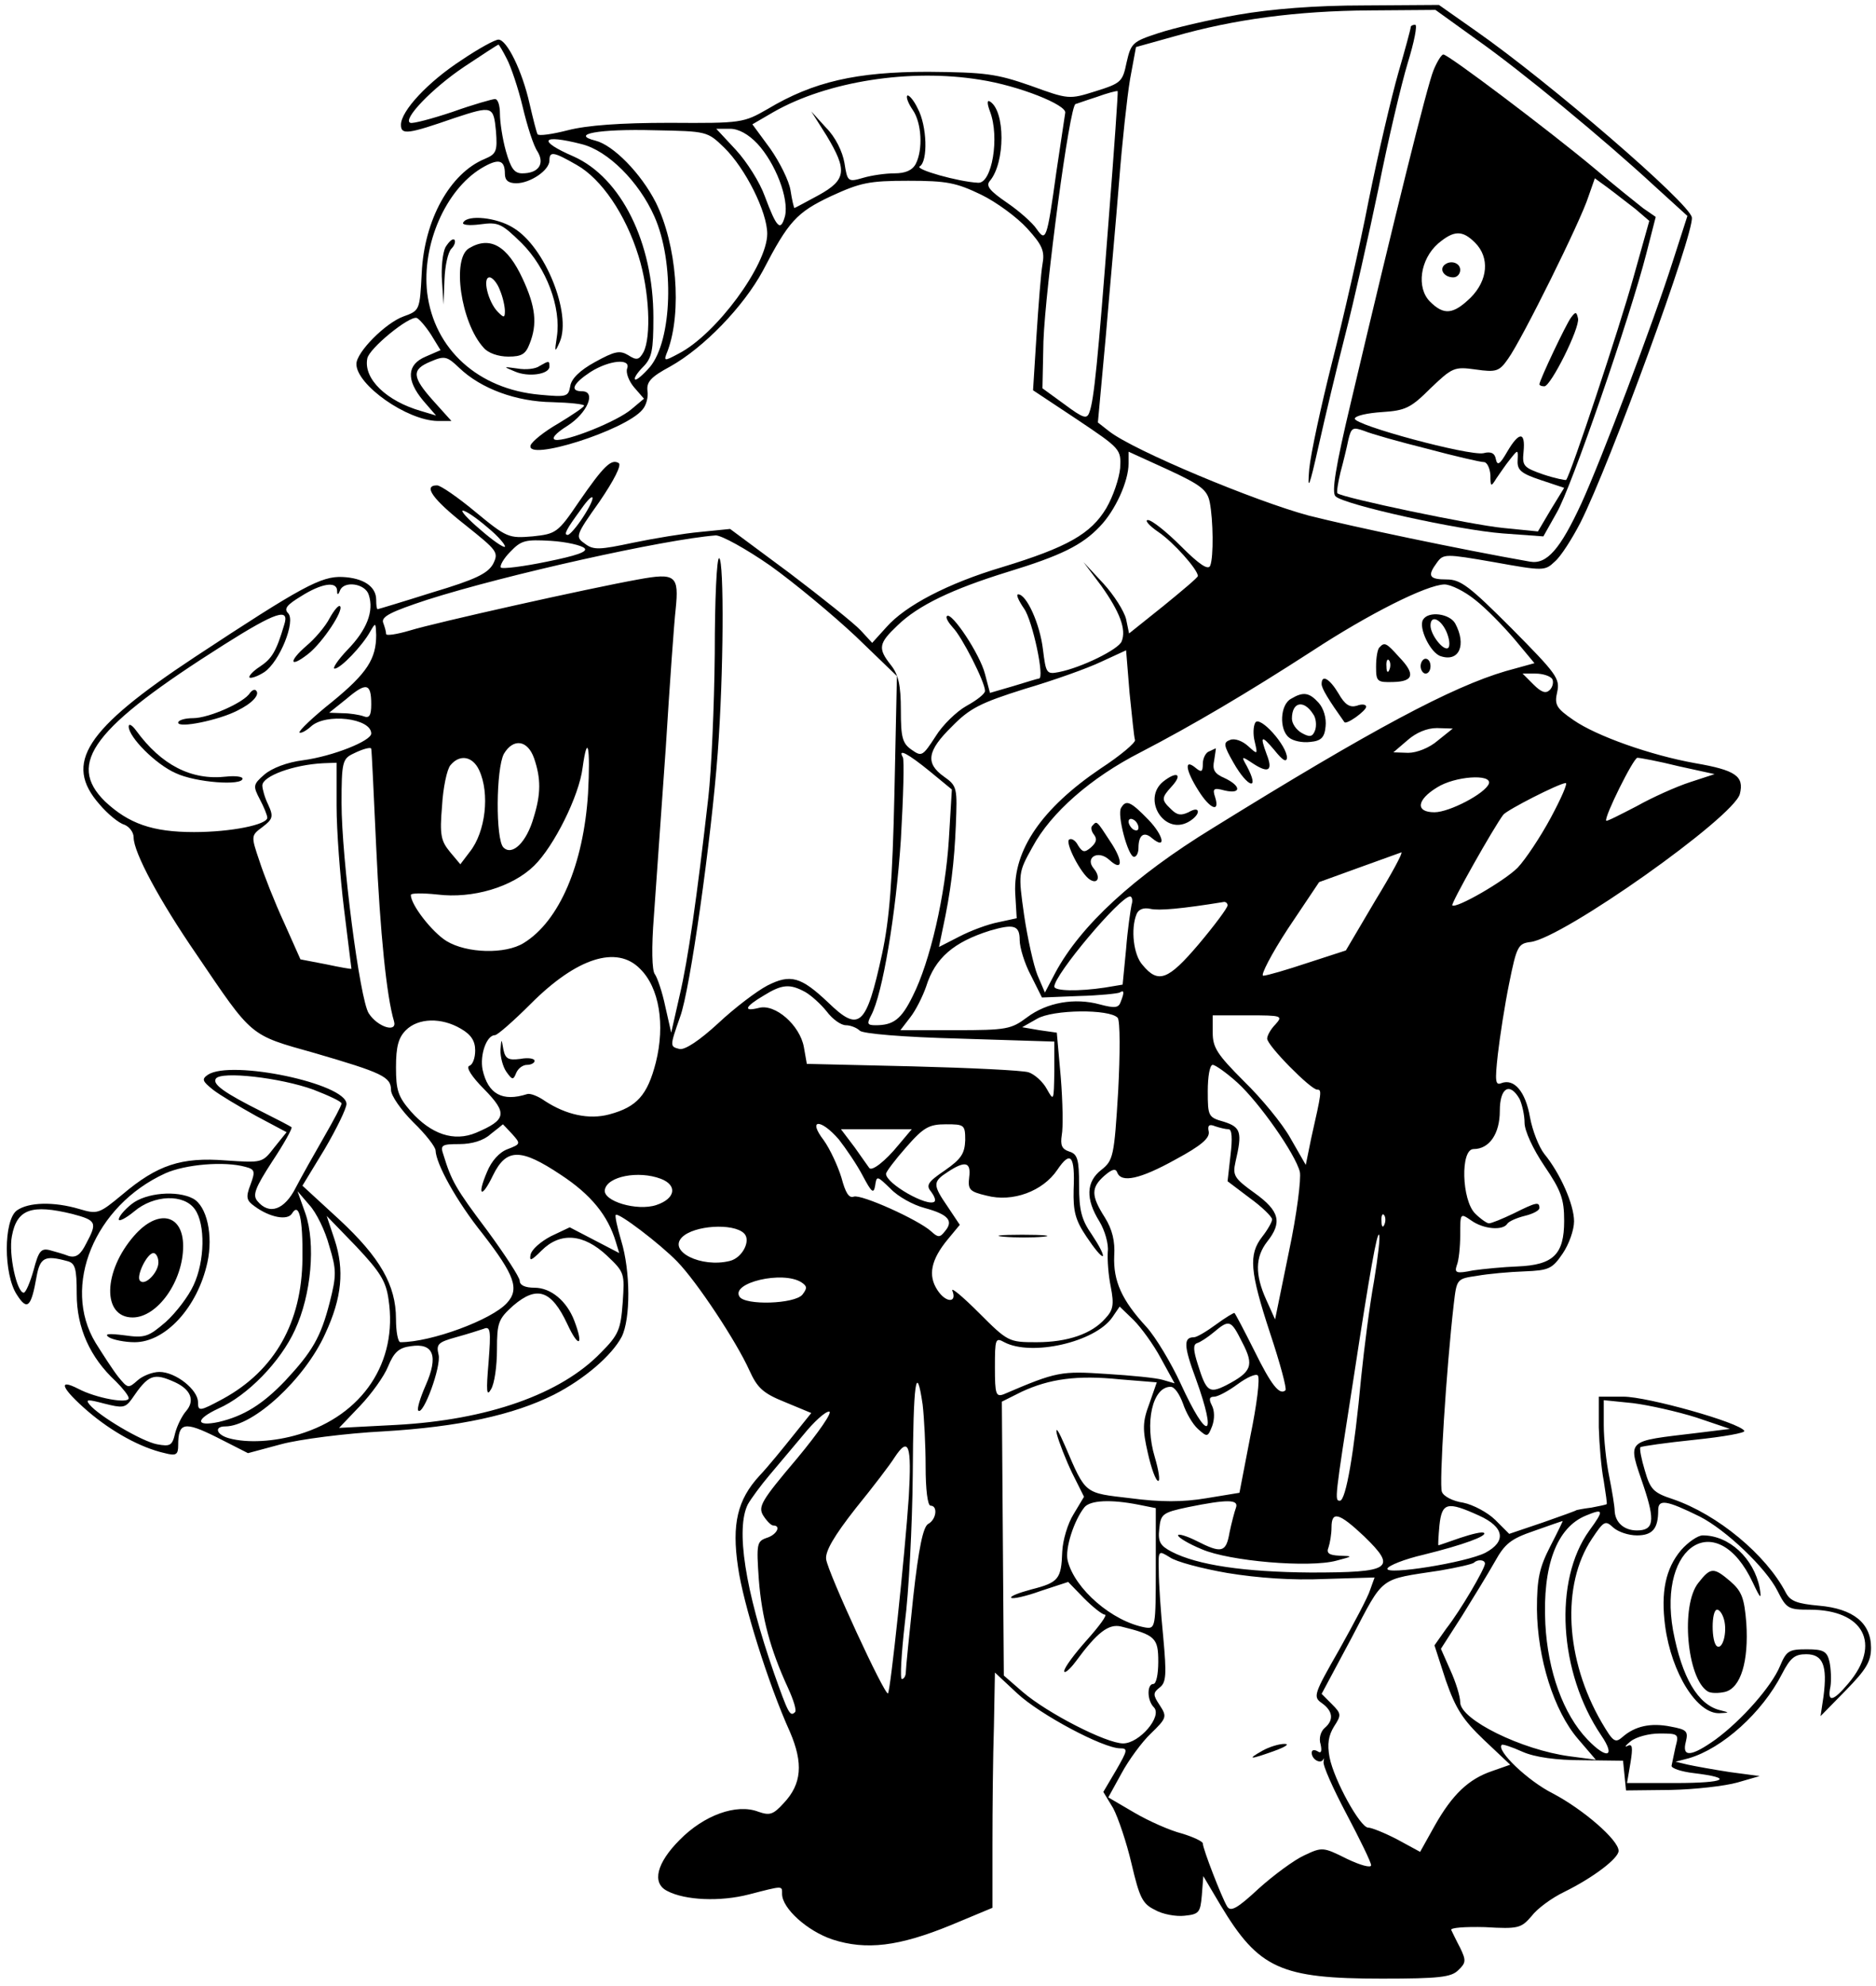 <?xml version="1.0" standalone="no"?>
<!DOCTYPE svg PUBLIC "-//W3C//DTD SVG 20010904//EN"
 "http://www.w3.org/TR/2001/REC-SVG-20010904/DTD/svg10.dtd">
<svg version="1.0" xmlns="http://www.w3.org/2000/svg"
 width="379pt" height="401pt" viewBox="0 0 379 401"
 preserveAspectRatio="xMidYMid meet">

<g transform="translate(0,401) scale(0.1,-0.1)"
fill="#000000" stroke="none">
<path d="M2500 3980 c-58 -10 -130 -27 -160 -37 -52 -17 -55 -20 -64 -59 -8
-39 -11 -42 -62 -58 -54 -17 -55 -17 -132 11 -69 24 -91 27 -207 28 -145 0
-232 -20 -324 -75 -49 -28 -52 -29 -198 -28 -100 0 -167 -5 -206 -15 -31 -8
-59 -12 -61 -8 -2 3 -9 31 -16 61 -15 67 -46 130 -63 130 -7 0 -40 -18 -74
-41 -68 -44 -123 -103 -123 -131 0 -21 14 -19 109 14 76 25 78 24 83 -27 3
-40 1 -46 -23 -56 -70 -29 -122 -123 -127 -230 -4 -76 -4 -76 -37 -88 -36 -13
-95 -72 -95 -96 0 -42 102 -114 164 -115 l28 0 -36 40 c-44 49 -45 64 -6 80
28 12 33 11 58 -13 44 -42 115 -68 188 -69 35 -1 64 -4 64 -7 0 -3 -24 -19
-52 -36 -28 -16 -53 -36 -56 -44 -11 -34 192 30 226 72 8 9 12 26 10 38 -2 18
7 28 46 49 68 38 148 121 187 193 52 100 68 118 138 151 59 27 76 31 156 31
78 0 97 -4 147 -28 31 -15 73 -46 93 -68 31 -34 36 -46 31 -73 -3 -17 -8 -81
-12 -143 l-7 -111 89 -59 c88 -59 89 -60 87 -98 -2 -21 -14 -57 -28 -81 -31
-52 -79 -79 -210 -119 -111 -33 -196 -78 -234 -121 l-29 -32 -23 25 c-13 14
-78 66 -144 116 l-120 89 -60 -6 c-33 -3 -94 -13 -137 -22 -66 -14 -79 -15
-96 -2 -20 14 -20 16 29 85 30 44 45 74 39 78 -15 9 -30 -5 -81 -79 -42 -62
-46 -64 -93 -69 -48 -4 -52 -3 -115 49 -36 30 -71 54 -78 54 -29 0 -9 -28 57
-80 65 -52 68 -55 56 -79 -11 -19 -35 -31 -122 -57 -60 -19 -110 -34 -111 -34
-2 0 -3 8 -3 19 0 27 -26 44 -68 46 -43 2 -82 -19 -299 -162 -221 -146 -265
-214 -192 -297 16 -19 39 -38 50 -41 10 -4 19 -15 19 -26 0 -30 52 -127 127
-236 114 -168 106 -162 238 -199 137 -40 155 -48 155 -75 0 -11 20 -40 45 -65
25 -24 45 -50 45 -57 1 -27 42 -102 95 -168 65 -84 75 -112 49 -140 -31 -34
-153 -79 -215 -79 -5 0 -9 21 -9 47 0 68 -32 124 -115 201 l-74 68 45 74 c24
41 44 82 44 91 0 41 -233 90 -280 59 -13 -9 -11 -13 10 -30 14 -11 53 -34 87
-53 l62 -33 -25 -31 c-24 -31 -24 -31 -98 -26 -90 7 -138 -9 -209 -69 -47 -39
-50 -40 -87 -29 -51 15 -102 14 -126 -3 -27 -20 -27 -129 0 -170 21 -33 29
-26 40 37 7 38 17 43 61 31 17 -4 20 -14 20 -67 0 -68 27 -128 79 -176 14 -14
26 -29 26 -34 0 -12 -66 0 -102 19 -43 22 -33 0 19 -45 49 -42 107 -74 156
-85 23 -6 27 -3 27 16 0 46 12 49 78 16 l63 -32 67 18 c37 10 130 22 207 26
152 9 262 33 344 74 61 31 117 79 137 117 18 36 18 132 -1 194 -8 27 -13 50
-11 52 5 6 90 -59 124 -94 40 -41 120 -162 146 -220 16 -35 27 -46 72 -64 l53
-22 -37 -46 c-20 -25 -50 -62 -68 -81 -44 -48 -56 -97 -43 -184 10 -72 61
-236 105 -333 27 -63 24 -105 -13 -144 -21 -23 -28 -25 -51 -17 -44 17 -110
-7 -159 -57 -46 -46 -57 -87 -25 -103 36 -19 107 -22 165 -7 70 18 67 18 67 1
0 -29 51 -75 102 -92 68 -22 134 -14 239 29 l84 35 0 128 c0 71 1 178 3 238
l2 109 45 -42 c46 -43 174 -111 208 -111 16 0 15 -4 -8 -44 l-26 -44 20 -33
c10 -19 27 -69 37 -112 16 -68 22 -81 47 -93 15 -9 43 -14 60 -12 29 3 32 6
35 41 l3 39 35 -59 c77 -128 121 -148 326 -148 116 0 140 3 154 17 16 15 16
20 4 45 -8 15 -16 32 -18 36 -3 5 28 7 68 6 68 -4 73 -2 94 22 11 15 41 37 66
49 59 29 110 68 110 83 0 22 -72 84 -133 116 -50 25 -115 87 -103 98 1 2 20
-4 42 -14 25 -11 68 -17 121 -17 l82 -1 3 -30 3 -30 90 1 c50 1 110 8 135 15
l45 13 -60 8 c-33 5 -71 12 -85 15 l-25 6 27 7 c68 20 148 92 188 170 17 33
26 40 49 40 34 0 43 -23 35 -85 l-6 -40 51 52 c41 42 51 58 51 86 0 50 -36 79
-105 85 -44 4 -58 9 -67 26 -40 77 -138 158 -228 189 -40 13 -46 20 -57 58 -7
23 -11 44 -9 47 3 2 52 9 110 15 58 6 103 14 100 18 -10 17 -196 69 -244 69
l-50 0 0 -62 c1 -35 5 -83 10 -108 4 -25 7 -46 6 -47 -1 -1 -15 -4 -31 -7 -17
-2 -30 -5 -30 -5 0 -1 -31 -12 -68 -25 l-68 -23 -28 28 c-15 15 -45 31 -65 35
-21 3 -40 13 -43 22 -6 13 9 249 24 379 6 51 6 51 47 57 22 4 66 8 96 9 49 2
56 5 77 36 13 19 23 48 23 65 0 34 -28 97 -60 136 -11 14 -24 47 -29 74 -9 52
-32 79 -58 69 -12 -5 -13 4 -7 58 4 35 14 100 23 144 15 74 18 80 43 83 66 8
411 252 423 299 9 36 -9 48 -90 62 -90 16 -200 55 -246 87 -35 24 -39 31 -33
57 6 27 -2 37 -92 128 -85 85 -103 99 -131 99 -36 0 -40 7 -20 34 13 18 17 18
115 1 100 -18 103 -18 123 1 12 10 35 46 52 79 60 119 230 585 225 616 -5 29
-288 273 -437 377 l-74 52 -151 -1 c-99 0 -187 -7 -256 -19z m482 -49 c91 -64
257 -201 361 -297 l66 -60 -29 -90 c-40 -126 -146 -405 -185 -490 -43 -93 -70
-124 -104 -118 -142 25 -356 70 -447 93 -108 29 -353 131 -403 170 l-23 18 16
174 c8 96 21 237 27 314 6 77 16 169 22 205 l12 65 79 22 c119 34 246 51 393
52 l133 1 82 -59z m-1958 -40 c8 -15 23 -59 32 -97 9 -38 22 -79 30 -90 15
-25 2 -44 -31 -44 -16 0 -23 10 -33 45 -7 25 -12 59 -12 75 0 17 -4 30 -10 30
-5 0 -44 -11 -86 -26 -42 -14 -80 -24 -85 -22 -17 6 44 70 110 114 36 24 67
44 68 44 1 0 9 -13 17 -29z m956 -42 c78 -12 176 -51 172 -67 -1 -7 -9 -61
-18 -120 -19 -137 -21 -141 -40 -114 -8 12 -35 36 -60 53 -35 24 -43 34 -34
44 31 37 31 141 0 160 -6 4 -6 -4 0 -20 20 -52 4 -146 -24 -144 -40 2 -128 27
-118 33 17 10 15 82 -4 117 -8 17 -18 28 -21 26 -3 -3 2 -16 11 -29 18 -26 21
-80 6 -109 -7 -13 -21 -19 -43 -19 -18 0 -46 -4 -63 -9 -31 -9 -32 -8 -38 30
-4 23 -18 52 -37 71 l-30 33 31 -49 c42 -70 40 -89 -16 -120 -26 -14 -48 -26
-49 -26 -1 0 -5 16 -8 36 -3 19 -22 57 -41 84 l-36 49 43 25 c109 62 276 88
417 65z m260 -280 c-22 -289 -30 -367 -39 -391 -5 -15 -12 -13 -51 16 l-44 32
2 95 c4 108 53 478 65 479 1 0 20 7 42 14 22 8 41 13 43 12 1 -2 -7 -117 -18
-257z m-777 143 c43 -42 87 -130 87 -174 0 -63 -103 -203 -179 -242 -30 -16
-31 -16 -22 6 29 79 18 214 -24 299 -30 59 -86 116 -122 125 -52 13 6 24 119
21 106 -2 107 -2 141 -35z m67 8 c37 -40 64 -111 56 -146 -9 -33 -17 -24 -41
40 -10 28 -36 69 -58 93 l-40 43 28 0 c17 0 37 -11 55 -30z m-355 -1 c53 -13
116 -76 147 -146 41 -92 36 -250 -9 -304 -14 -16 -28 -28 -30 -25 -3 2 5 14
16 25 18 18 21 33 21 100 0 151 -65 282 -161 325 -74 32 -66 46 16 25z m-10
-42 c50 -28 99 -100 125 -184 22 -70 26 -163 10 -194 -9 -16 -14 -17 -31 -6
-17 10 -27 8 -67 -14 -31 -17 -48 -34 -50 -49 -4 -21 -7 -22 -61 -17 -125 11
-214 92 -228 206 -11 97 37 207 109 251 35 21 48 18 48 -11 0 -13 7 -19 23
-19 28 0 67 26 67 46 0 19 8 18 55 -9z m-294 -343 l19 -31 -30 -13 c-38 -16
-40 -47 -5 -89 l26 -30 -30 9 c-70 20 -117 65 -109 106 3 20 85 87 100 82 5
-2 18 -17 29 -34z m396 -68 c-3 -8 3 -25 14 -38 l20 -23 -25 -21 c-29 -25
-132 -66 -154 -62 -9 2 0 13 24 28 41 26 59 70 30 70 -26 0 -18 16 17 39 38
24 82 28 74 7z m1177 -270 c7 -36 8 -110 1 -128 -4 -10 -22 2 -59 39 -29 29
-59 53 -67 53 -7 0 2 -11 21 -24 30 -20 80 -76 80 -89 0 -3 -31 -29 -69 -60
l-70 -56 -6 29 c-4 16 -24 48 -46 72 l-40 43 36 -48 c37 -52 51 -88 41 -112
-6 -16 -81 -53 -127 -62 -25 -5 -26 -2 -32 46 -6 51 -33 111 -50 111 -5 0 1
-13 12 -29 17 -24 42 -141 30 -141 -2 0 -25 -7 -51 -15 l-48 -14 -10 38 c-10
40 -68 127 -77 117 -3 -3 3 -13 12 -23 18 -18 65 -110 65 -128 0 -6 -17 -19
-37 -30 -20 -11 -49 -39 -63 -62 -26 -40 -28 -41 -48 -27 -19 13 -22 25 -22
80 0 51 -5 72 -20 91 -27 34 -25 44 13 80 42 41 112 74 222 108 108 33 151 54
187 92 31 32 58 91 58 127 l0 24 79 -36 c67 -31 80 -41 85 -66z m-1266 -30
c-13 -20 -27 -36 -31 -36 -9 0 -3 11 27 52 28 40 32 27 4 -16z m-193 -21 c22
-18 37 -36 35 -39 -3 -2 -25 13 -50 35 -25 21 -40 38 -35 38 6 0 28 -15 50
-34z m571 -77 c49 -35 126 -99 173 -143 l83 -80 -5 -235 c-4 -180 -10 -256
-25 -326 -32 -147 -46 -159 -109 -98 -55 52 -76 58 -123 34 -21 -11 -66 -45
-99 -76 -38 -35 -67 -54 -78 -52 -20 5 -20 5 1 65 20 53 63 359 76 533 12 159
13 387 3 393 -5 3 -9 -83 -9 -192 -1 -108 -7 -239 -13 -291 -23 -202 -41 -328
-58 -400 l-17 -75 -12 53 c-6 29 -16 58 -21 65 -6 7 -7 54 -2 117 4 58 15 211
24 340 8 129 17 255 20 280 7 68 0 74 -76 60 -100 -18 -409 -87 -461 -103 -27
-8 -48 -11 -48 -7 0 5 -3 15 -6 23 -4 12 16 22 89 46 160 51 480 122 583 130
12 0 61 -27 110 -61z m-375 35 c7 -7 -17 -15 -76 -27 -48 -10 -90 -15 -93 -12
-3 3 5 18 19 32 22 23 30 25 82 22 31 -2 62 -9 68 -15z m-500 -85 c0 -10 2
-10 6 0 8 20 51 14 58 -9 11 -33 -4 -71 -43 -111 -20 -21 -31 -38 -26 -38 12
0 56 46 72 75 11 19 11 18 12 -7 0 -48 -18 -77 -89 -135 -39 -31 -68 -59 -66
-62 3 -2 13 3 23 12 30 28 122 17 122 -14 0 -15 -78 -46 -138 -54 -32 -4 -63
-16 -78 -29 -23 -20 -23 -23 -9 -50 8 -15 15 -32 15 -37 0 -14 -73 -29 -148
-29 -84 0 -132 17 -180 62 -78 77 -24 149 240 316 106 67 134 76 122 40 -16
-54 -25 -68 -49 -84 -14 -9 -23 -19 -21 -22 3 -2 16 2 30 11 31 21 64 103 48
119 -9 9 -2 17 26 34 41 26 72 31 73 12z m2299 -19 c22 -17 57 -53 80 -80 l40
-48 -58 -16 c-109 -32 -269 -117 -592 -317 -160 -98 -267 -197 -318 -292 l-21
-40 -15 35 c-8 20 -20 74 -27 121 -12 85 -12 86 17 138 37 69 118 140 218 191
106 55 216 120 346 204 116 76 232 134 268 135 13 0 41 -14 62 -31z m-687
-283 c2 -5 -30 -32 -70 -58 -118 -80 -176 -164 -172 -251 l3 -51 -37 -8 c-21
-4 -56 -17 -79 -29 l-41 -21 7 34 c17 78 24 138 27 211 3 76 3 80 -24 99 -38
27 -34 52 16 101 36 37 58 48 147 76 58 17 128 42 155 55 l50 23 7 -86 c5 -47
9 -90 11 -95z m843 123 c3 -6 1 -16 -5 -22 -8 -8 -17 -5 -33 11 l-22 22 26 0
c15 0 30 -5 34 -11z m-2386 -51 c0 -23 -4 -29 -16 -24 -9 3 -28 6 -42 6 l-27
1 35 28 c40 34 50 32 50 -11z m2155 -73 c-17 -15 -43 -25 -60 -25 l-30 1 28
24 c18 16 40 25 60 25 l32 -1 -30 -24z m-1826 -36 c14 -41 14 -72 -1 -120 -14
-49 -43 -78 -61 -60 -16 16 -15 159 1 189 19 32 48 28 61 -9z m-329 19 c1 -2
5 -91 10 -198 8 -174 21 -302 36 -352 7 -24 -33 -12 -51 16 -18 27 -55 313
-55 425 0 81 2 89 23 99 22 11 37 14 37 10z m438 -90 c-9 -143 -58 -258 -130
-302 -37 -23 -115 -21 -156 4 -29 18 -72 73 -72 93 0 4 24 4 53 1 72 -9 152
15 196 58 40 39 91 141 98 198 10 72 16 42 11 -52z m690 45 l45 -37 -6 -100
c-7 -113 -38 -248 -73 -317 -23 -47 -39 -59 -75 -59 -17 0 -18 3 -9 20 23 43
50 204 60 355 5 87 7 161 4 166 -11 19 11 7 54 -28z m-910 2 c22 -47 13 -125
-19 -165 l-19 -25 -21 25 c-18 22 -21 34 -16 92 2 37 10 75 17 83 19 23 45 18
58 -10z m2423 8 l73 -16 -49 -16 c-28 -9 -77 -31 -109 -49 -33 -17 -60 -31
-61 -29 -5 6 55 127 63 127 5 0 43 -7 83 -17z m-2711 -81 c0 -48 7 -142 15
-207 8 -66 15 -120 15 -121 0 -1 -23 3 -51 9 l-52 10 -33 74 c-19 41 -41 97
-50 125 -17 50 -17 51 6 68 21 16 23 21 12 45 -7 14 -12 32 -12 39 0 19 63 42
123 45 l27 1 0 -88z m2328 46 c-7 -20 -80 -58 -110 -58 -39 0 -36 25 5 50 36
23 111 28 105 8z m125 -69 c-21 -39 -51 -84 -67 -101 -27 -27 -124 -83 -132
-76 -3 4 84 158 103 183 8 10 112 63 126 64 5 1 -9 -31 -30 -70z m-355 -168
l-59 -100 -77 -25 c-42 -14 -83 -26 -90 -26 -6 0 16 43 50 95 l63 94 80 29
c44 16 83 30 86 31 4 0 -20 -44 -53 -98z m-492 -8 c-2 -10 -8 -50 -11 -89 l-7
-72 -36 -6 c-53 -8 -102 -7 -102 2 0 24 133 182 153 182 4 0 6 -8 3 -17z m194
-1 c0 -5 -26 -40 -58 -78 -62 -73 -82 -81 -114 -42 -18 20 -24 72 -12 102 4
10 14 14 28 11 17 -4 63 0 149 14 4 0 7 -3 7 -7z m-420 -70 c0 -15 10 -48 23
-72 l22 -44 75 3 c41 1 78 5 82 7 9 6 10 1 2 -19 -4 -12 -12 -13 -42 -5 -51
14 -107 4 -147 -26 -32 -24 -41 -26 -145 -26 l-111 0 20 26 c11 14 25 42 32
62 18 58 56 90 129 113 48 14 60 11 60 -19z m-767 -58 c39 -38 51 -113 32
-189 -17 -66 -38 -90 -94 -105 -41 -11 -87 -1 -130 27 -14 10 -30 16 -36 14
-50 -16 -79 0 -90 49 -6 30 8 70 25 70 5 0 38 29 73 64 92 92 173 118 220 70z
m334 -47 c12 -7 31 -24 43 -39 12 -16 29 -28 39 -28 9 0 22 -5 28 -11 6 -6 86
-13 202 -16 l191 -6 0 -61 c-1 -59 -1 -60 -15 -35 -8 15 -25 30 -37 34 -13 4
-119 9 -235 12 l-213 5 -6 34 c-8 44 -58 88 -91 79 -32 -8 -29 2 10 25 37 23
53 24 84 7z m631 -52 c5 -6 5 -72 1 -148 -8 -132 -10 -140 -34 -159 -31 -24
-32 -59 -4 -104 11 -18 19 -46 17 -61 -1 -16 1 -47 6 -71 7 -36 5 -47 -11 -64
-27 -31 -76 -48 -139 -48 -56 0 -58 1 -116 59 -33 33 -57 53 -54 45 10 -25
-13 -25 -30 1 -20 30 -13 62 21 103 l24 29 -24 36 c-31 45 -31 51 0 71 35 23
47 20 43 -11 -3 -25 1 -29 35 -37 53 -14 114 9 143 52 27 40 36 29 33 -40 -1
-43 3 -61 26 -95 16 -24 30 -41 33 -39 2 3 -8 22 -22 43 -21 30 -26 49 -26
100 0 52 -3 63 -20 68 -15 5 -18 13 -15 33 3 15 2 68 -2 117 l-8 90 -35 5 -35
6 30 17 c32 19 147 20 163 2z m319 -13 c-10 -10 -17 -23 -17 -29 0 -14 88
-103 101 -103 10 0 9 -5 -12 -98 l-11 -54 -31 54 c-16 29 -59 81 -94 115 -54
54 -63 68 -63 98 l0 35 72 0 c68 0 70 -1 55 -18z m-1646 -9 c21 -12 29 -25 29
-44 0 -15 -5 -29 -12 -31 -7 -3 5 -22 30 -47 48 -49 45 -62 -16 -88 -45 -19
-91 -3 -132 43 -26 30 -30 43 -30 89 0 42 5 60 20 75 25 25 72 26 111 3z
m1569 -109 c44 -40 117 -144 126 -180 3 -13 -6 -86 -22 -161 l-28 -137 -18 40
c-23 51 -22 86 2 117 31 39 25 62 -25 98 -42 30 -45 36 -39 63 14 60 11 70
-23 81 -32 9 -33 11 -33 62 0 29 4 53 10 53 5 0 28 -16 50 -36z m-1867 -14
c31 -12 57 -24 57 -28 0 -4 -16 -34 -35 -67 -19 -33 -45 -79 -57 -102 -23 -46
-54 -57 -78 -28 -10 12 -5 26 30 80 24 36 41 67 39 69 -2 2 -29 16 -59 31 -78
39 -101 56 -94 67 10 16 131 2 197 -22z m2437 -19 c5 -11 10 -32 10 -48 0 -16
17 -53 40 -87 34 -50 40 -67 40 -111 0 -68 -22 -89 -94 -92 -28 -1 -69 -5 -90
-8 -34 -7 -38 -5 -33 10 4 9 7 37 7 61 0 45 0 45 22 30 25 -18 64 -21 73 -7 3
5 19 12 35 16 17 4 30 11 30 16 0 13 -6 12 -52 -11 -23 -11 -45 -20 -50 -20
-4 0 -17 9 -28 20 -27 27 -30 130 -3 130 32 0 53 31 53 77 0 47 20 59 40 24z
m-2035 -71 c17 -19 17 -20 -9 -30 -17 -6 -33 -24 -42 -46 -21 -49 -11 -55 12
-7 27 55 56 55 137 1 61 -40 95 -82 111 -135 l7 -23 -50 26 -50 26 -38 -18
c-21 -11 -39 -27 -41 -37 -3 -14 1 -13 22 8 38 38 85 34 132 -10 36 -34 36
-36 32 -95 -4 -54 -8 -65 -44 -101 -81 -84 -229 -136 -414 -146 l-115 -6 42
44 c23 24 49 60 57 80 12 29 22 38 46 41 46 7 56 -20 30 -79 -11 -25 -18 -48
-15 -51 10 -11 47 90 41 113 -5 21 -1 25 35 35 22 6 47 14 56 17 14 6 15 -3
10 -68 -5 -58 -4 -70 5 -54 7 11 12 47 12 80 0 55 3 62 33 89 48 41 77 31 109
-37 23 -50 34 -45 14 7 -15 39 -47 66 -80 66 -19 0 -30 5 -30 14 0 7 -30 53
-66 102 -64 85 -72 100 -88 152 -7 20 -4 22 32 22 25 0 49 7 63 20 13 10 24
19 25 20 0 0 9 -9 19 -20z m660 -11 c14 -18 36 -50 48 -73 18 -34 22 -37 25
-20 3 21 4 20 31 -6 15 -16 46 -33 69 -39 48 -13 59 -26 41 -47 -10 -13 -14
-13 -28 0 -27 24 -141 75 -156 70 -10 -4 -17 8 -25 38 -7 23 -23 58 -36 76
-33 43 -6 44 31 1z m255 -1 c-1 -27 -8 -38 -41 -61 -34 -23 -39 -30 -28 -43 6
-8 10 -17 7 -20 -13 -12 -98 36 -98 56 0 4 18 28 41 54 35 40 46 46 80 46 37
0 39 -1 39 -32z m532 22 c7 0 8 -19 4 -52 l-6 -53 45 -34 c25 -18 45 -38 45
-43 0 -5 -9 -21 -20 -35 -28 -36 -25 -70 16 -195 20 -60 34 -112 31 -115 -12
-11 -29 11 -63 80 -20 40 -38 74 -40 76 -1 1 -18 -9 -37 -23 -19 -14 -39 -26
-45 -26 -21 0 -21 -17 4 -84 44 -122 24 -129 -31 -9 -19 41 -50 93 -69 114
-50 54 -67 93 -65 143 2 30 -4 54 -19 78 -28 44 -28 60 -1 84 16 14 23 15 26
7 8 -22 46 -14 118 26 52 28 69 43 67 56 -3 13 1 16 13 11 9 -3 21 -6 27 -6z
m-667 -32 c-26 -32 -54 -54 -59 -46 -1 1 -14 20 -29 41 l-28 37 71 0 72 0 -27
-32z m-1319 -44 c19 -5 20 -9 10 -36 -10 -26 -8 -32 9 -44 30 -22 66 -29 75
-14 14 23 22 -9 21 -91 -1 -129 -56 -226 -160 -283 -48 -26 -51 -26 -51 -7 0
25 -45 61 -78 61 -14 0 -34 -8 -44 -17 -19 -17 -20 -16 -39 7 -11 14 -31 45
-46 69 -69 114 -2 277 141 342 40 18 119 25 162 13z m839 -24 c34 -13 30 -40
-9 -53 -39 -13 -109 8 -104 31 5 27 68 39 113 22z m-670 -135 c15 -49 15 -60
1 -115 -18 -70 -35 -99 -90 -158 -45 -47 -83 -71 -134 -83 -47 -10 -48 5 -1
27 59 26 126 95 155 159 33 71 42 174 21 235 l-16 45 24 -28 c14 -15 32 -52
40 -82z m-519 64 c49 -13 51 -17 28 -60 -11 -22 -20 -29 -35 -25 -10 4 -28 9
-39 12 -17 4 -22 -2 -32 -40 -7 -25 -16 -46 -20 -46 -14 0 -31 78 -24 114 10
55 40 65 122 45z m2651 -21 c-3 -8 -6 -5 -6 6 -1 11 2 17 5 13 3 -3 4 -12 1
-19z m-2012 -152 c19 -126 -52 -233 -181 -272 -50 -15 -104 -18 -141 -8 -26 7
-31 24 -8 24 57 0 161 96 202 187 34 73 39 129 19 190 l-16 48 60 -62 c48 -51
60 -70 65 -107z m718 134 c15 -14 -3 -50 -29 -56 -57 -14 -125 19 -96 48 24
24 103 29 125 8z m1273 -96 c-9 -49 -20 -136 -26 -194 -14 -152 -31 -250 -43
-250 -11 0 -11 1 28 250 33 216 47 292 51 287 3 -2 -2 -44 -10 -93z m-1157 -3
c12 -8 12 -12 2 -25 -16 -19 -116 -22 -127 -4 -18 28 87 53 125 29z m726 -153
l28 -51 -24 7 c-13 4 -64 9 -114 12 -91 6 -100 5 -207 -41 -16 -6 -18 0 -18
54 0 58 1 61 19 51 55 -29 183 0 218 50 l15 22 28 -27 c15 -15 40 -49 55 -77z
m165 31 c24 -46 19 -59 -33 -86 -34 -17 -40 -13 -57 42 -9 28 -10 40 -2 43 7
2 22 12 34 22 32 27 35 25 58 -21z m16 -189 l-22 -114 -67 -11 c-48 -8 -92 -8
-153 0 -94 11 -90 7 -132 105 -13 30 -20 42 -17 25 4 -16 18 -52 31 -79 l24
-48 -21 -35 c-12 -19 -22 -53 -23 -76 -2 -55 -7 -62 -62 -76 -26 -7 -44 -14
-41 -17 2 -3 30 3 60 14 l55 18 32 -33 c18 -18 37 -33 42 -33 6 0 -11 -23 -36
-51 -25 -28 -46 -56 -46 -63 0 -6 11 3 23 19 44 60 67 77 92 71 69 -17 75 -23
75 -71 0 -25 -4 -45 -10 -45 -13 0 -13 -33 1 -47 18 -18 -29 -73 -62 -73 -34
0 -153 61 -203 104 l-38 33 -2 276 -2 277 40 20 c56 26 112 34 199 25 l74 -6
-15 -43 c-14 -37 -14 -52 -3 -100 7 -31 16 -56 21 -56 4 0 1 21 -7 48 -21 69
-5 142 32 142 8 0 18 -15 25 -34 6 -18 19 -41 30 -51 19 -17 20 -17 29 6 5 14
5 31 -1 42 -6 12 -5 17 5 17 7 0 28 11 47 25 19 14 37 22 41 18 5 -5 -2 -60
-15 -123z m-2172 109 c32 -15 40 -37 22 -58 -8 -9 -18 -29 -22 -44 -6 -26 -10
-28 -37 -23 -31 6 -117 57 -136 80 -9 11 -4 11 30 2 36 -9 42 -9 55 9 34 50
44 54 88 34z m1510 -45 c3 -26 6 -82 6 -125 0 -46 4 -79 10 -79 15 0 12 -28
-5 -37 -10 -6 -19 -48 -30 -147 -8 -76 -15 -144 -15 -152 0 -8 -4 -14 -8 -14
-4 0 -1 51 6 113 8 61 15 196 16 299 1 186 7 231 20 142z m1563 -26 l68 -23
-65 -8 c-149 -18 -142 -11 -109 -109 23 -69 20 -88 -14 -88 -26 0 -44 16 -45
40 0 8 -5 39 -11 69 -6 29 -11 76 -11 104 l0 50 59 -6 c32 -4 90 -17 128 -29z
m-1817 -83 c-72 -85 -79 -97 -68 -115 7 -11 16 -20 20 -20 17 0 7 -19 -13 -25
-20 -7 -21 -12 -16 -84 6 -77 23 -141 59 -219 11 -24 18 -46 14 -49 -10 -10
-14 -1 -42 78 -59 169 -78 293 -53 342 7 12 26 38 43 58 17 20 48 57 69 82 21
26 44 47 52 47 8 0 -21 -42 -65 -95z m226 -77 c-8 -119 -37 -391 -42 -397 -6
-6 -122 245 -125 271 -2 16 16 47 60 103 35 43 70 89 78 102 29 44 35 26 29
-79z m464 -16 l35 -7 0 -122 c0 -119 -1 -122 -21 -119 -67 12 -143 78 -157
135 -6 24 13 82 34 108 12 14 53 16 109 5z m197 -6 c-3 -8 -9 -31 -13 -50 -7
-41 -16 -43 -67 -17 -20 10 -37 15 -37 11 0 -4 21 -17 48 -28 55 -24 217 -38
272 -23 34 9 34 9 6 10 -21 1 -27 5 -22 17 3 9 6 27 6 40 0 34 15 30 66 -18
67 -65 55 -73 -108 -73 -134 1 -229 15 -281 42 -23 12 -28 20 -25 46 3 30 6
33 58 44 79 16 103 16 97 -1z m937 -18 c53 -27 134 -104 157 -150 18 -36 22
-38 65 -38 109 0 146 -69 78 -149 -31 -37 -43 -39 -36 -6 2 13 1 36 -2 50 -5
21 -12 25 -46 25 -36 0 -41 -3 -54 -34 -17 -41 -77 -109 -130 -148 -49 -35
-69 -37 -60 -4 5 21 1 24 -31 30 -40 8 -72 1 -97 -21 -15 -13 -19 -10 -42 29
-74 127 -82 278 -20 371 24 36 27 38 43 23 10 -9 31 -16 48 -16 32 0 43 14 43
51 0 23 17 20 84 -13z m-446 2 c51 -23 56 -52 13 -75 -39 -20 -203 -46 -198
-32 2 6 34 19 73 28 81 20 129 38 122 44 -3 3 -24 -2 -48 -10 -23 -8 -43 -15
-44 -15 -1 0 0 18 2 40 5 47 16 49 80 20z m223 -30 c-73 -101 -62 -287 24
-414 30 -44 11 -49 -28 -8 -49 51 -80 138 -85 233 -6 118 23 195 82 219 36 15
37 11 7 -30z m-79 -32 c-22 -43 -27 -65 -27 -127 1 -99 34 -205 83 -262 l36
-42 -53 7 c-97 13 -221 74 -221 109 0 12 -9 41 -20 65 l-19 43 43 67 c23 37
53 86 66 109 20 36 32 46 79 62 31 11 57 20 58 20 1 1 -10 -22 -25 -51z m-652
-54 c61 -10 131 -15 196 -12 l101 3 -9 -25 c-4 -14 -33 -68 -62 -120 -52 -91
-54 -96 -35 -109 22 -16 24 -34 5 -50 -8 -7 -12 -21 -8 -33 3 -14 1 -19 -6
-14 -7 4 -12 3 -12 -3 0 -13 17 -23 23 -14 2 5 2 3 1 -4 -2 -7 19 -54 46 -105
27 -51 50 -98 50 -104 0 -6 -22 0 -49 13 -48 24 -50 24 -86 7 -20 -9 -62 -40
-92 -67 -43 -40 -57 -48 -64 -36 -10 16 -49 116 -49 127 0 4 -19 13 -42 20
-24 6 -67 25 -96 42 l-53 31 27 49 c14 26 41 63 59 80 32 31 33 34 18 57 -14
21 -14 25 0 36 13 10 14 26 7 102 -5 50 -9 109 -9 133 -1 42 -1 42 22 28 12
-9 65 -23 117 -32z m520 19 c0 -10 -49 -94 -78 -131 l-24 -34 23 -71 c20 -57
34 -79 77 -120 l53 -50 -37 -13 c-47 -16 -80 -47 -116 -111 l-29 -52 -46 25
c-25 13 -52 24 -59 24 -16 0 -69 96 -78 142 -5 27 -2 44 9 62 15 23 15 26 -4
45 l-21 21 61 114 c66 126 54 116 178 135 35 6 66 13 69 16 7 7 22 6 22 -2z
m385 -370 c-3 -15 -7 -32 -8 -38 -1 -5 19 -12 45 -15 83 -10 64 -20 -37 -20
l-98 0 7 41 c5 31 4 39 -6 34 -7 -4 -4 1 6 9 11 9 37 16 59 16 38 0 39 -1 32
-27z"/>
<path d="M2850 3955 c0 -3 -11 -44 -25 -92 -14 -49 -41 -164 -60 -258 -18 -93
-52 -241 -74 -327 -22 -87 -43 -184 -46 -215 -4 -47 0 -38 19 47 13 58 37 159
54 225 17 66 47 199 67 295 19 96 46 210 59 253 13 42 20 77 15 77 -5 0 -9 -2
-9 -5z"/>
<path d="M2896 3868 c-13 -32 -77 -290 -167 -671 -31 -130 -39 -181 -31 -189
17 -17 247 -68 338 -75 l82 -6 27 48 c29 49 148 394 181 523 l19 74 -26 18
c-14 11 -59 47 -99 81 -90 75 -294 229 -304 229 -4 0 -13 -15 -20 -32z m408
-280 l28 -24 -32 -114 c-28 -101 -127 -399 -136 -409 -1 -1 -22 3 -46 11 -40
14 -43 17 -40 46 4 41 -9 41 -33 0 -15 -26 -20 -29 -23 -15 -2 12 -10 16 -25
12 -29 -6 -263 57 -260 70 2 6 26 11 55 13 47 3 58 8 98 48 44 42 48 44 91 38
42 -6 48 -4 66 22 28 39 147 279 162 327 l13 37 26 -19 c15 -11 40 -31 56 -43z
m-324 -68 c30 -30 26 -76 -9 -111 -35 -34 -54 -36 -82 -8 -28 28 -20 85 16
117 32 27 49 28 75 2z m-97 -416 c56 -15 108 -27 115 -27 6 0 12 -12 13 -26 0
-24 1 -25 12 -7 7 10 19 28 28 39 16 20 16 20 15 -3 -1 -19 7 -26 46 -39 l48
-16 -27 -44 -26 -44 -70 7 c-63 6 -325 61 -335 70 -2 2 1 21 6 42 6 22 13 51
16 66 6 25 9 26 32 18 14 -6 71 -22 127 -36z"/>
<path d="M3174 3369 c-10 -13 -64 -127 -64 -135 0 -2 4 -4 10 -4 13 0 72 118
68 137 -3 14 -5 14 -14 2z"/>
<path d="M2917 3474 c-9 -10 2 -24 19 -24 8 0 14 7 14 15 0 15 -21 21 -33 9z"/>
<path d="M936 3561 c-4 -5 11 -7 34 -4 37 5 43 2 84 -38 50 -50 80 -130 71
-189 -5 -32 -4 -33 6 -10 24 57 -30 192 -94 230 -33 21 -92 27 -101 11z"/>
<path d="M900 3511 c-6 -12 -9 -43 -7 -69 l3 -47 2 51 c1 27 7 55 14 62 6 6 9
14 6 18 -4 3 -11 -4 -18 -15z"/>
<path d="M948 3509 c-36 -20 -17 -151 29 -201 9 -11 30 -18 50 -18 27 0 35 5
43 26 16 40 12 75 -14 131 -31 67 -66 87 -108 62z m62 -85 c6 -14 10 -33 10
-42 0 -14 -2 -14 -14 -2 -20 20 -32 70 -17 70 6 0 16 -12 21 -26z"/>
<path d="M1090 3271 c-8 -6 -28 -8 -45 -5 -29 4 -29 4 -5 -6 27 -12 70 -6 70
10 0 12 -1 12 -20 1z"/>
<path d="M666 2762 c-8 -16 -30 -42 -47 -56 -37 -32 -34 -46 4 -16 29 23 72
88 64 96 -3 3 -12 -8 -21 -24z"/>
<path d="M505 2611 c-11 -19 -83 -51 -115 -51 -16 0 -30 -4 -30 -9 0 -12 82 5
119 24 31 15 47 33 38 41 -3 3 -8 0 -12 -5z"/>
<path d="M260 2543 c0 -21 54 -76 95 -94 40 -19 135 -26 135 -11 0 4 -15 6
-33 4 -70 -8 -131 23 -182 93 -8 11 -15 15 -15 8z"/>
<path d="M2875 2759 c-10 -16 15 -68 36 -74 37 -12 52 23 29 66 -11 20 -54 26
-65 8z m47 -24 c6 -14 8 -28 4 -33 -9 -8 -36 26 -36 45 0 22 20 14 32 -12z"/>
<path d="M2787 2703 c-4 -3 -7 -21 -7 -39 0 -30 2 -32 35 -31 41 1 45 16 11
51 -25 28 -29 30 -39 19z m20 -45 c-3 -8 -6 -5 -6 6 -1 11 2 17 5 13 3 -3 4
-12 1 -19z"/>
<path d="M2870 2665 c0 -8 5 -15 10 -15 6 0 10 7 10 15 0 8 -4 15 -10 15 -5 0
-10 -7 -10 -15z"/>
<path d="M2670 2629 c0 -9 14 -32 46 -77 4 -6 44 23 44 31 0 5 -9 6 -19 2 -14
-4 -24 2 -37 25 -18 30 -34 39 -34 19z"/>
<path d="M2608 2599 c-22 -12 -24 -62 -4 -78 8 -7 27 -11 43 -9 22 2 29 9 31
31 2 17 -4 37 -14 48 -19 21 -31 23 -56 8z m45 -31 c6 -8 7 -23 4 -32 -5 -14
-11 -15 -27 -6 -11 6 -20 19 -20 29 0 34 24 39 43 9z"/>
<path d="M2536 2551 c-4 -7 -5 -24 -1 -39 6 -26 6 -26 -14 -8 -11 10 -27 16
-36 12 -14 -5 -13 -11 7 -46 29 -51 54 -58 27 -7 -12 21 -11 21 13 5 31 -20
40 -14 27 19 -14 38 -11 40 16 8 16 -20 24 -25 25 -15 0 25 -55 86 -64 71z"/>
<path d="M2443 2493 c-7 -2 -13 -14 -13 -25 0 -17 -3 -18 -15 -8 -23 19 -20
-5 6 -46 23 -37 44 -46 34 -14 -6 18 -3 20 19 14 34 -8 34 9 0 25 -21 9 -25
17 -21 36 2 14 4 25 3 24 0 0 -7 -3 -13 -6z"/>
<path d="M2350 2432 c-43 -35 1 -108 50 -82 11 6 20 15 20 21 0 6 -7 6 -19 -1
-15 -7 -23 -6 -35 6 -20 19 -20 23 1 46 23 25 11 32 -17 10z"/>
<path d="M2265 2379 c-9 -13 14 -99 26 -99 5 0 9 8 9 18 0 26 11 34 27 20 30
-25 24 5 -7 37 -36 37 -45 41 -55 24z m35 -40 c0 -6 -4 -7 -10 -4 -5 3 -10 11
-10 16 0 6 5 7 10 4 6 -3 10 -11 10 -16z"/>
<path d="M2207 2343 c-4 -3 -2 -12 3 -18 7 -9 5 -16 -6 -26 -13 -11 -17 -10
-26 4 -5 10 -13 15 -18 12 -9 -6 24 -70 42 -81 16 -10 22 5 8 22 -19 22 8 39
31 18 27 -25 29 -3 2 37 -28 43 -27 42 -36 32z"/>
<path d="M1011 1889 c0 -14 5 -33 12 -43 12 -17 14 -17 20 -2 4 9 13 16 22 16
8 0 15 4 15 8 0 5 -13 7 -29 4 -24 -3 -30 0 -34 19 -4 23 -4 23 -6 -2z"/>
<path d="M2028 1513 c23 -2 59 -2 80 0 20 2 1 4 -43 4 -44 0 -61 -2 -37 -4z"/>
<path d="M266 1579 c-14 -11 -26 -25 -26 -31 0 -5 14 2 31 16 40 34 101 36
123 4 21 -30 20 -104 -3 -153 -10 -22 -35 -55 -56 -74 -35 -30 -42 -33 -84
-27 -32 4 -41 3 -31 -4 8 -5 32 -10 52 -10 62 0 127 70 147 161 12 55 -1 114
-29 129 -32 17 -95 12 -124 -11z"/>
<path d="M271 1515 c-63 -72 -65 -165 -3 -165 50 0 102 73 102 144 0 65 -51
76 -99 21z m49 -54 c0 -20 -27 -48 -37 -37 -9 8 14 56 27 56 5 0 10 -8 10 -19z"/>
<path d="M3396 880 c-31 -37 -41 -84 -32 -153 13 -96 65 -178 110 -176 20 1
21 1 1 6 -45 11 -77 66 -95 161 -31 175 90 248 161 97 16 -34 18 -35 14 -11
-12 60 -62 106 -115 106 -10 0 -30 -14 -44 -30z"/>
<path d="M3431 814 c-36 -45 -23 -193 19 -219 6 -4 22 -4 35 -1 32 8 48 62 43
139 -4 50 -9 64 -32 84 -34 29 -40 29 -65 -3z m52 -74 c7 -26 -3 -61 -14 -54
-12 7 -12 74 0 74 5 0 11 -9 14 -20z"/>
<path d="M2550 475 c-32 -18 -25 -18 25 0 22 8 31 14 20 14 -11 0 -31 -6 -45
-14z"/>
</g>
</svg>
